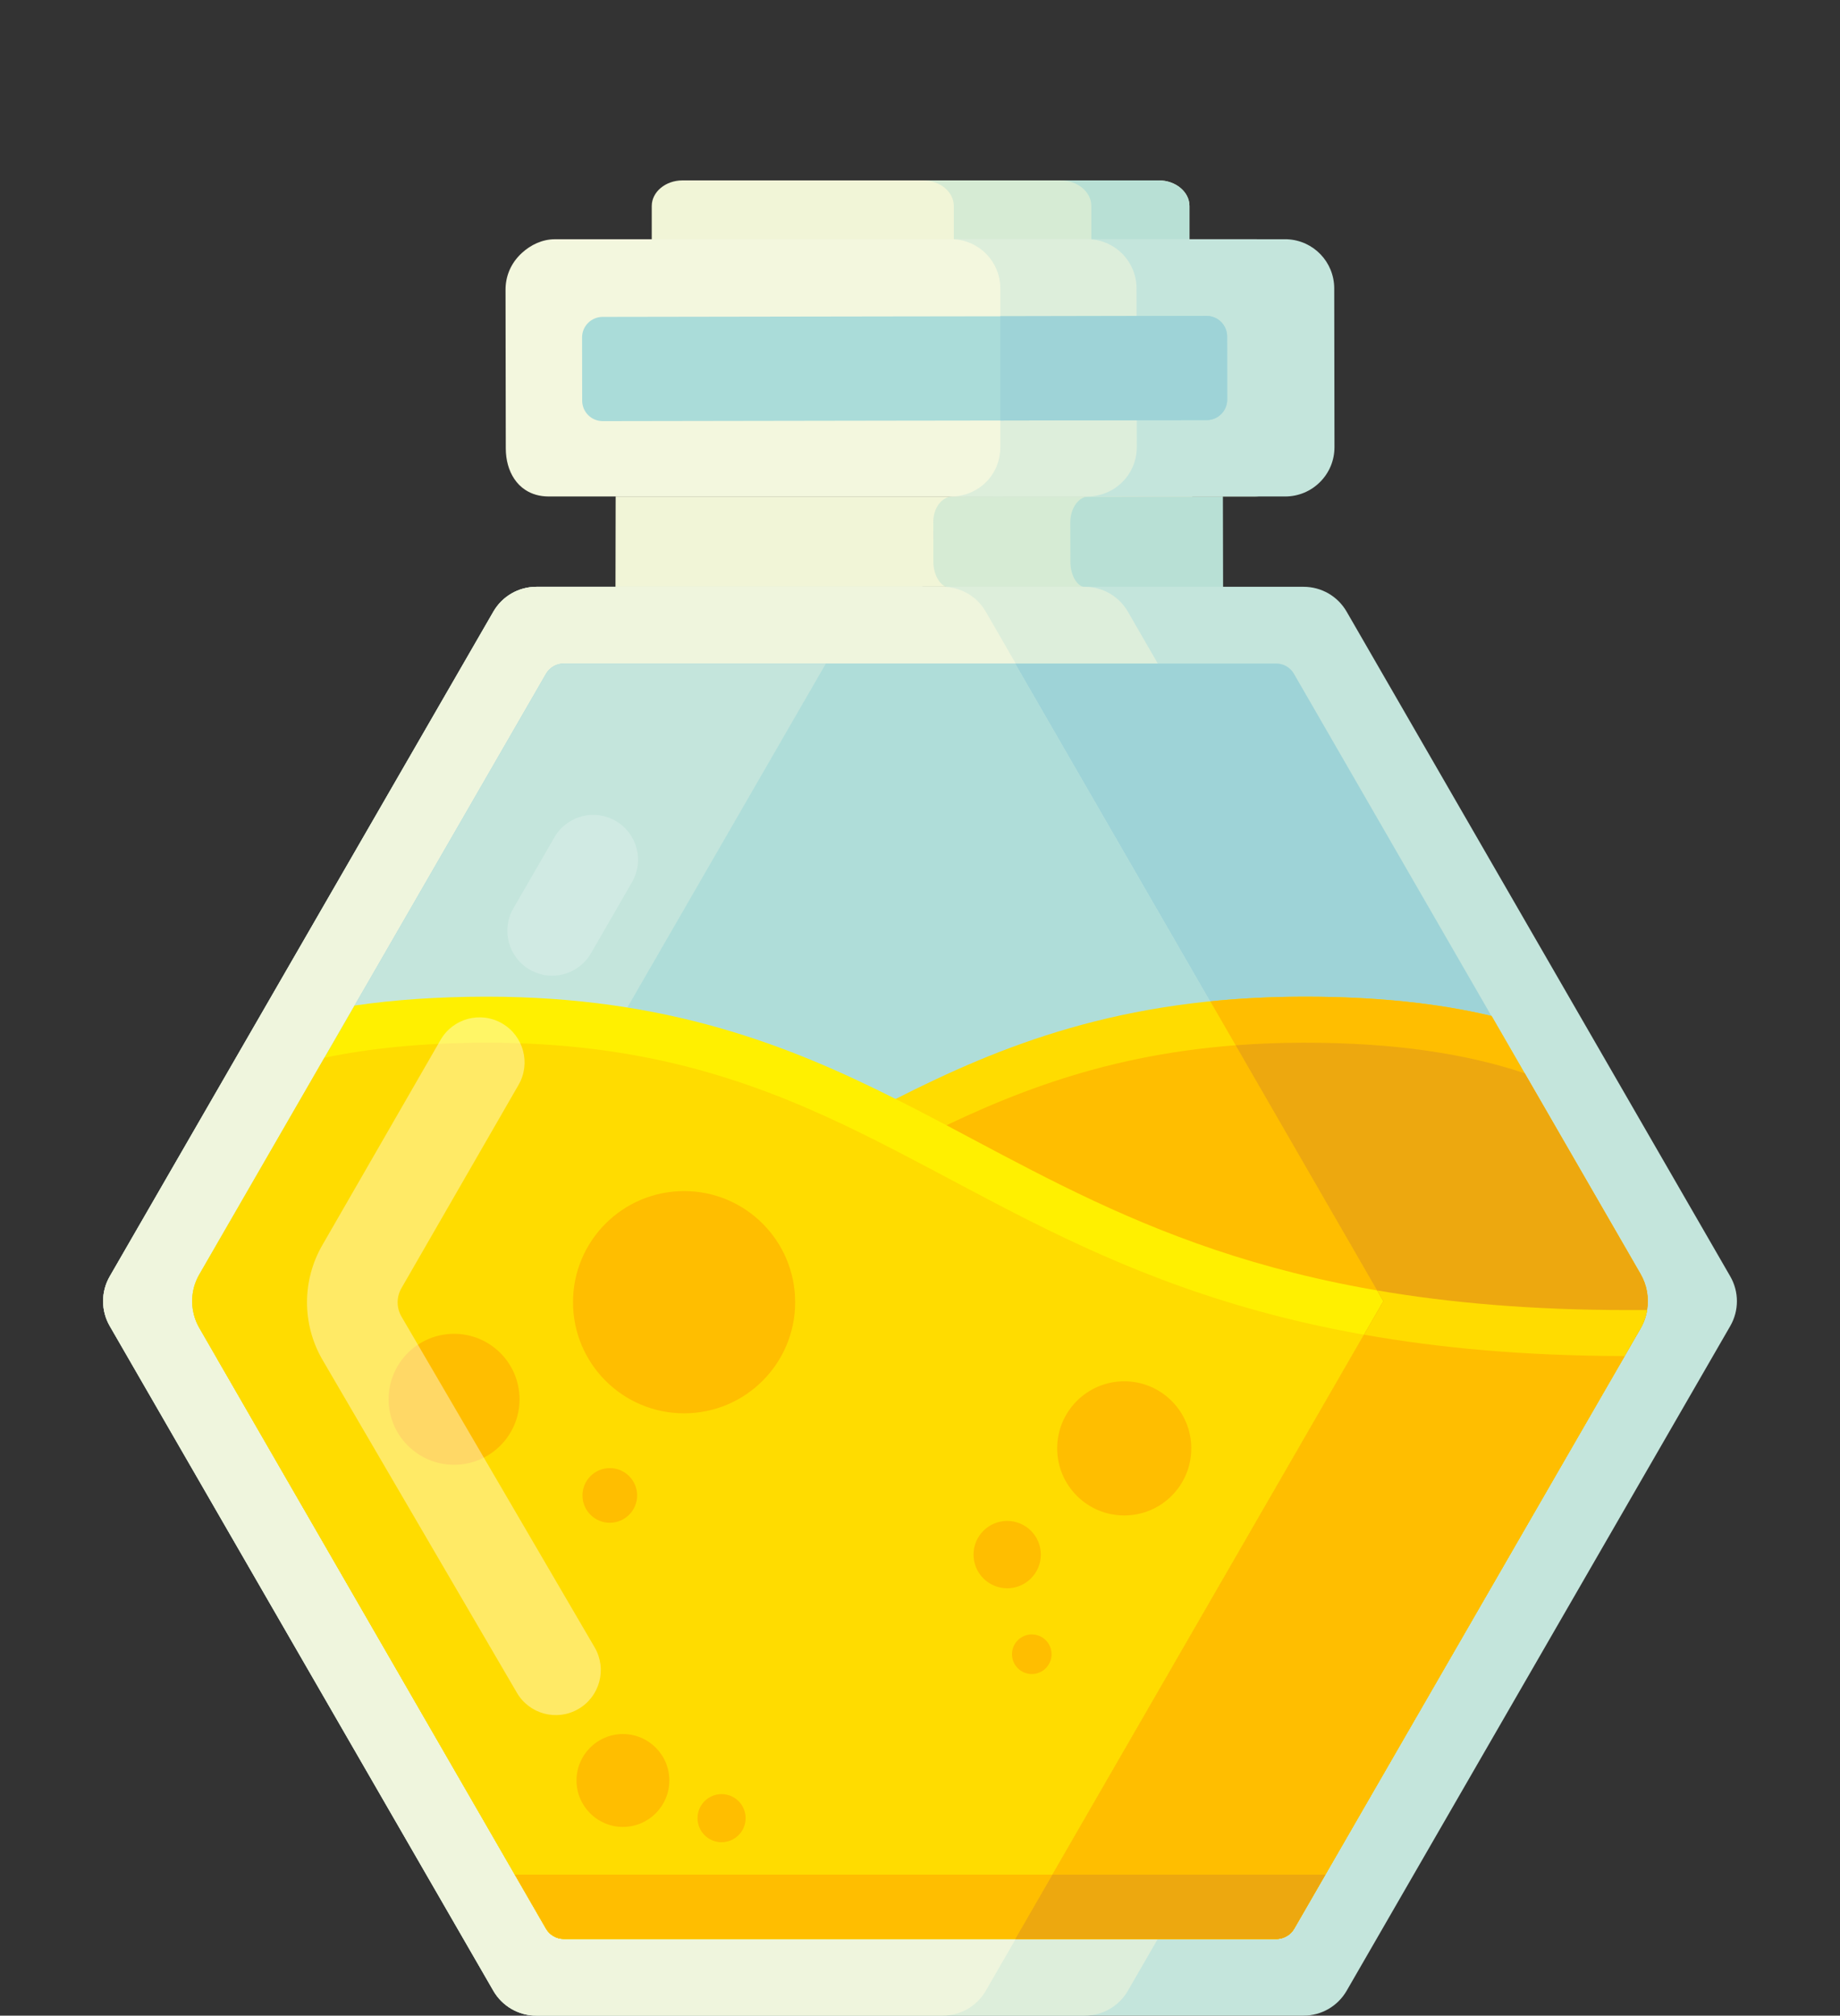 <?xml version="1.0" encoding="utf-8"?>
<!-- Generator: Adobe Illustrator 22.1.0, SVG Export Plug-In . SVG Version: 6.00 Build 0)  -->
<svg version="1.1" id="Layer_1" xmlns="http://www.w3.org/2000/svg" xmlns:xlink="http://www.w3.org/1999/xlink" x="0px" y="0px"
	 viewBox="0 0 600 657" style="enable-background:new 0 0 600 657;" xml:space="preserve">
<rect x="0" y="0" width="600" height="657" fill="#333333" stroke="none"/>
<style type="text/css">
	.st0{fill:#F1F5D7;}
	.st1{fill:#D6EBD4;}
	.st2{fill:#B8E0D5;}
	.st3{fill:#F3F7DE;}
	.st4{fill:#C4E5DC;}
	.st5{fill:#DDEEDB;}
	.st6{fill:#AADCD9;}
	.st7{fill:#9ED3D7;}
	.st8{opacity:0.81;fill:#F3F7DE;enable-background:new    ;}
	.st9{opacity:0.81;fill:#AADCD9;enable-background:new    ;}
	.st10{fill:#FFDC00;}
	.st11{fill:#FFBE00;}
	.st12{fill:#FFF000;}
	.st13{fill:#EDA80F;}
	.st14{opacity:0.4;fill:#FFFFFF;enable-background:new    ;}
	.st15{opacity:0.2;fill:#FFFFFF;enable-background:new    ;}
</style>
<g>
	<g>
		<polygon class="st0" points="383.835,191.09 352.155,191.16 301.835,191.27 292.375,191.29 
			200.705,191.44 200.762,161.808 388.775,161.82 		"/>
		<path class="st1" d="M381.775,161.965l0.06,29.404l-9.68,0.07l-62.32,0.111
			c-3.098,0-5.47-4.098-5.48-8.347l-0.03-13.025
			c-0.01-4.672,2.85-8.361,6.39-8.361c0,0,52.931-0.008,53.06-0.008
			C363.775,161.872,381.775,161.965,381.775,161.965z"/>
		<path class="st2" d="M398.835,191.38l-44.68,0.07c-2.96,0-5.1-4.14-5.11-8.16
			l-0.03-13.07c0-4.47,2.638-8.4,6.06-8.4
			c0.111,0,43.7-0.01,43.7-0.01L398.835,191.38z"/>
	</g>
	<g>
		<path class="st0" d="M387.868,67.144v21.66c0,4.58-4.5,8.33-10,8.33H222.528
			c-5.5,0-10-3.75-10-8.33V67.144c0-4.59,4.5-8.34,10-8.34h155.34
			C383.368,58.805,387.868,62.555,387.868,67.144z"/>
		<path class="st2" d="M387.868,67.144v21.66c0,4.58-4.5,8.33-10,8.33h-37.132
			c-5.5,0-10-3.75-10-8.33V67.144c0-4.59,4.5-8.34,10-8.34h37.132
			C383.368,58.805,387.868,62.555,387.868,67.144z"/>
		<path class="st1" d="M355.87,67.141v21.66c0,4.58-4.5,8.33-10,8.33h-44.84
			c5.5,0,10-3.75,10-8.33V67.141c0-4.59-4.5-8.34-10-8.34h44.84
			C351.37,58.801,355.87,62.551,355.87,67.141z"/>
		<path class="st3" d="M425.16,145.706c0.01,4.3-1.66,8.35-4.69,11.39
			c-3.03,3.04-7.07,4.72-11.37,4.73H178.91
			c-2.97,0-5.53-0.77-7.61-2.14c-1.44-0.94-2.65-2.16-3.61-3.61
			c-1.8-2.68-2.75-6.12-2.76-9.93l-0.08-51.7
			c-0.01-4.18,1.56-8.11,4.44-11.11c0.08-0.09,0.16-0.18,0.25-0.27
			c0.13-0.13,0.26-0.26,0.4-0.38l0.18-0.18
			c2.95-2.73,6.75-4.51,10.78-4.52h228.84
			c8.6,0.38,15.32,7.42,15.33,16.02L425.16,145.706z"/>
		<path class="st4" d="M435.155,145.71c0.01,4.3-1.66,8.35-4.69,11.39
			c-3.03,3.04-7.07,4.72-11.37,4.73H313.675
			c0.31,0,0.62-0.01,0.93-0.03h0.04c0.31-0.02,0.61-0.04,0.91-0.09
			c0.01,0.01,0.03,0.01,0.04,0c3.57-0.43,6.88-2.03,9.45-4.61
			c3.03-3.04,4.7-7.09,4.69-11.39l-0.01-8.57v-0.08l-0.06-33.88v-0.09
			l-0.01-9.08c-0.01-8.6-6.74-15.64-15.34-16.02h105.42
			c8.6,0.38,15.33,7.42,15.34,16.02L435.155,145.71z"/>
		<path class="st5" d="M370.694,145.706c0.01,4.3-1.66,8.35-4.69,11.39
			s-7.07,4.72-11.37,4.73h-44.422c4.3-0.01,8.34-1.69,11.37-4.73
			s4.62-7.09,4.61-11.39V94.006c-0.01-8.6-6.74-15.64-15.34-16.02h44.422
			c8.6,0.38,15.33,7.42,15.34,16.02L370.694,145.706z"/>
		<path class="st6" d="M400.18,130.236c0,3.69-2.98,6.69-6.68,6.7l-67.3,0.13
			l-21.45,0.03h-2.85l-105.36,0.17c-3.7,0.01-6.69-2.98-6.7-6.68
			l-0.03-20.59c-0.01-3.69,2.98-6.69,6.67-6.7l93.47-0.15l14.8-0.02
			l21.45-0.03l67.25-0.13c2.58-0.01,4.82,1.45,5.93,3.59
			c0.1,0.18,0.19,0.37,0.27,0.57c0.08,0.17,0.14,0.34,0.2,0.53
			c0.19,0.63,0.3,1.3,0.3,1.99L400.18,130.236z"/>
		<path class="st7" d="M400.18,130.236c0,3.69-2.98,6.69-6.68,6.7l-67.306,0.13
			l-0.003-33.97l67.259-0.13c2.58-0.01,4.82,1.45,5.93,3.59
			c0.1,0.18,0.19,0.37,0.27,0.57c0.08,0.17,0.14,0.34,0.2,0.53
			c0.19,0.63,0.3,1.3,0.3,1.99L400.18,130.236z"/>
	</g>
	<path class="st4" d="M564.215,432.22L439.115,648.91c-2.89,5-8.23,8.09-14.01,8.09
		H174.895c-5.78,0-11.12-3.09-14.01-8.09L35.785,432.22
		c-2.89-5.01-2.89-11.17,0-16.18l125.1-216.68
		c2.89-5.01,8.23-8.09,14.01-8.09h250.21
		c5.78,0,11.12,3.08,14.01,8.09l125.1,216.68
		C567.105,421.05,567.105,427.21,564.215,432.22z"/>
	<path class="st5" d="M492.885,432.22L367.775,648.91c-2.89,5-8.23,8.09-14.01,8.09
		H174.895c-5.78,0-11.12-3.09-14.01-8.09L35.785,432.22
		c-2.89-5.01-2.89-11.17,0-16.18l125.1-216.68
		c2.89-5.01,8.23-8.09,14.01-8.09h178.87c5.78,0,11.12,3.08,14.01,8.09
		l125.11,216.68C495.775,421.05,495.775,427.21,492.885,432.22z"/>
	<path class="st8" d="M446.555,432.22L321.445,648.91c-2.89,5-8.23,8.09-14.01,8.09
		H174.895c-5.78,0-11.12-3.09-14.01-8.09L35.785,432.22
		c-2.89-5.01-2.89-11.17,0-16.18l125.1-216.68
		c2.89-5.01,8.23-8.09,14.01-8.09h132.54c5.78,0,11.12,3.08,14.01,8.09
		l125.11,216.68C449.445,421.05,449.445,427.21,446.555,432.22z"/>
	<path class="st7" d="M537.02,427.004c-0.33,2.09-1.05,4.14-2.14,6.03l-3.11,5.37
		v0.01l-2.07,3.6l-6.96,12.05l-7.99,13.84l-92.81,160.75
		c-1.2,2.07-3.41,3.35-5.8,3.35H183.85c-2.39,0-4.6-1.28-5.8-3.35
		L84.149,466.004l-7.93-13.75l-5.41-9.37l-5.82-10.08
		c-0.86-1.49-1.48-3.09-1.86-4.72c-1-4.23-0.39-8.75,1.85-12.63
		l40.81-70.68l3.47-6l6.35-11.01l2.43-4.2l60.01-103.95
		c1.2-2.07,3.41-3.34,5.8-3.34h232.29c2.39,0,4.6,1.27,5.8,3.35
		l60.19,104.25l4.2,7.28l4.74,8.2l6.06,10.5l34.6,59.92l3.15,5.46
		C536.969,418.844,537.679,423.004,537.02,427.004z"/>
	<path class="st4" d="M451.015,424.13L331.005,632H184.435c-2.754,0-5.299-1.469-6.676-3.854
		L65.415,433.553c-3.366-5.831-3.366-13.015,0-18.846L178.045,219.63
		c1.2-2.079,3.419-3.36,5.819-3.36H331.005L451.015,424.13z"/>
	<polygon class="st9" points="451.015,424.13 444.835,434.83 437.195,448.07 331.005,632 
		269.315,632 161.125,444.61 153.515,431.43 149.305,424.13 195.025,344.94 
		202.935,331.24 269.315,216.27 331.005,216.27 396.205,329.2 404.205,343.05 	"/>
	<path class="st10" d="M537.02,427.004c-0.33,2.09-1.05,4.14-2.14,6.03l-3.11,5.37
		v0.01l-2.07,3.6l-6.96,12.05l-7.99,13.84l-92.81,160.75
		c-1.2,2.07-3.41,3.35-5.8,3.35H183.85c-2.39,0-4.6-1.28-5.8-3.35
		L84.149,466.004l-7.93-13.75l-5.41-9.37l-5.82-10.08
		c-0.86-1.49-1.48-3.09-1.86-4.72
		c101.84-2.06,153.38-29.67,203.29-56.41
		c3.05-1.63,6.09-3.26,9.12-4.86c1.04-0.56,2.08-1.11,3.11-1.66
		l3.29-1.74h0.02c1.07-0.56,2.14-1.12,3.22-1.67
		c2.27-1.18,4.56-2.36,6.88-3.53c34.16-17.3,73.29-33.25,132.82-33.34
		h0.62c22.89,0,42.99,2.05,60.83,6.28l4.74,8.2l6.06,10.5l34.6,59.92
		l3.15,5.46C536.969,418.844,537.679,423.004,537.02,427.004z"/>
	<path class="st11" d="M537.02,427.004c-0.33,2.09-1.05,4.14-2.14,6.03l-3.11,5.37
		v0.01l-2.07,3.6l-6.96,12.05l-7.99,13.84l-92.81,160.75
		c-1.2,2.07-3.41,3.35-5.8,3.35H183.85c-2.39,0-4.6-1.28-5.8-3.35
		L84.149,466.004l-7.93-13.75l-5.41-9.37
		c109.09-3.62,162.4-36.76,214.85-64.47h0.01
		c2.14-1.13,4.27-2.25,6.41-3.36c5.48-2.85,10.98-5.62,16.56-8.27
		c32.16-15.32,66.9-26.83,116.26-26.91c30.4-0.05,53.74,3.78,72.23,9.98
		l34.6,59.92l3.15,5.46C536.969,418.844,537.679,423.004,537.02,427.004z"/>
	<path class="st12" d="M537.02,427.004c-0.33,2.09-1.05,4.14-2.14,6.03l-3.11,5.37
		v0.01l-2.07,3.6l-6.96,12.05l-7.99,13.84l-92.81,160.75
		c-1.2,2.07-3.41,3.35-5.8,3.35H183.85c-2.39,0-4.6-1.28-5.8-3.35
		L84.149,466.004l-7.93-13.75l-5.41-9.37l-5.82-10.08
		c-0.86-1.49-1.48-3.09-1.86-4.72c-1-4.23-0.39-8.75,1.85-12.63
		l40.81-70.68l3.47-6l6.35-11.01c13.07-1.91,27.24-2.86,42.69-2.89
		h0.49c58.75,0,98.78,16,133.27,33.34c0.12,0.06,0.24,0.12,0.36,0.18
		c2.18,1.1,4.35,2.21,6.52,3.32c3.23,1.67,6.48,3.37,9.7,5.07
		c2.79,1.48,5.57,2.96,8.3,4.41
		c51.65,27.44,105.06,55.82,213.79,55.82h1.03L537.02,427.004z"/>
	<path class="st10" d="M529.7,442.014l-6.96,12.05l-7.99,13.84L432.109,611.044
		l-10.17,17.61c-1.2,2.07-3.41,3.35-5.8,3.35H183.85
		c-2.39,0-4.6-1.28-5.8-3.35l-10.17-17.61L84.149,466.004l-7.93-13.75
		l-5.41-9.37l-5.82-10.08c-0.86-1.49-1.48-3.09-1.86-4.72
		c-1-4.23-0.39-8.75,1.85-12.63l40.81-70.68
		c14.75-3.08,32.04-4.86,52.54-4.9c49.8-0.07,84.76,11.52,117.21,26.94
		c3.4,1.62,6.77,3.28,10.13,4.97c2.14,1.08,4.27,2.17,6.41,3.27
		C349.16,404.504,404.95,441.814,529.7,442.014z"/>
	<path class="st11" d="M537.1,427.004c-0.33,2.09-1.05,4.14-2.14,6.03l-3.11,5.37
		v0.01l-2.07,3.6l-6.96,12.05l-7.99,13.84l-92.81,160.75
		c-1.2,2.07-3.41,3.35-5.8,3.35h-85.13l106.19-183.93l7.52-13.03
		l0.12-0.21l6.18-10.7l-2.03-3.52l-44.78-77.56l-1.35-2.34
		l-6.65-11.51l-1.63-2.81c9.5-0.97,19.57-1.5,30.3-1.52h0.62
		c22.89,0,42.99,2.05,60.83,6.28l4.74,8.2l6.06,10.5l34.6,59.92
		l3.15,5.46C537.049,418.844,537.759,423.004,537.1,427.004z"/>
	<path class="st13" d="M537.1,427.004c-0.33,2.09-1.05,4.14-2.14,6.03l-3.11,5.37
		v0.01l-2.07,3.6l-6.96,12.05l-7.99,13.84l-92.81,160.75
		c-1.2,2.07-3.41,3.35-5.8,3.35h-85.13l106.19-183.93l7.52-13.03
		l0.12-0.21l6.18-10.7l-2.03-3.52l-44.78-77.56l-1.35-2.34
		c7.02-0.54,14.35-0.83,22.04-0.84c30.4-0.05,53.74,3.78,72.23,9.98
		l34.6,59.92l3.15,5.46C537.049,418.844,537.759,423.004,537.1,427.004z"/>
	<path class="st10" d="M537.1,427.004c-0.33,2.09-1.05,4.14-2.14,6.03l-3.11,5.37
		v0.01l-2.07,3.6l-6.96,12.05l-7.99,13.84l-92.81,160.75
		c-1.2,2.07-3.41,3.35-5.8,3.35h-85.13l106.19-183.93l7.52-13.03
		l0.12-0.21l6.18-10.7l-2.03-3.52c23.49,4.03,50.3,6.4,81.74,6.4
		h1.03L537.1,427.004z"/>
	<path class="st11" d="M529.779,442.014l-6.96,12.05l-7.99,13.84l-82.64,143.14
		l-10.17,17.61c-1.2,2.07-3.41,3.35-5.8,3.35h-85.13l12.1-20.96
		l94.09-162.97l7.52-13.03C469.24,439.374,497.149,441.964,529.779,442.014z"/>
	<circle class="st11" cx="203.128" cy="580.351" r="15.134"/>
	<circle class="st11" cx="235.295" cy="592.634" r="7.841"/>
	<circle class="st11" cx="198.849" cy="487.441" r="8.911"/>
	<circle class="st11" cx="223.072" cy="424.455" r="36.22"/>
	<circle class="st11" cx="148.068" cy="456.103" r="21.344"/>
	<path class="st14" d="M188.57,557.073c-7.02,4.06-15.99,1.65-20.05-5.37
		l-63.407-108.549c-6.663-11.543-6.663-25.764,0.001-37.306l38.558-66.907
		c4.05-7.01,13.03-9.42,20.04-5.37l-0.004,0.003
		c7.02,4.05,9.434,13.027,5.384,20.047l-38.184,66.251
		c-1.654,2.864-1.654,6.393-0,9.258l63.033,107.894
		C198,544.043,195.59,553.023,188.57,557.073z"/>
	<path class="st15" d="M206.099,287.529l-13.38,23.19c-2.61,4.5-7.46,7.31-12.67,7.31
		c-2.56,0-5.08-0.68-7.3-1.96c-6.98-4.03-9.38-12.99-5.35-19.97
		l13.39-23.18c2.6-4.51,7.45-7.31,12.66-7.31
		c2.56,0,5.08,0.68,7.3,1.96c3.38,1.95,5.8,5.1,6.81,8.87
		C208.569,280.209,208.049,284.149,206.099,287.529z"/>
	<circle class="st11" cx="366.6" cy="472.102" r="21.864"/>
	<circle class="st11" cx="328.429" cy="506.724" r="10.974"/>
	<circle class="st11" cx="336.45" cy="539.203" r="6.453"/>
	<path class="st11" d="M432.109,611.044l-10.17,17.61
		c-1.2,2.07-3.41,3.35-5.8,3.35H183.85c-2.39,0-4.6-1.28-5.8-3.35
		l-10.17-17.61H432.109z"/>
	<path class="st13" d="M432.19,611.044l-10.17,17.61
		c-1.2,2.07-3.41,3.35-5.8,3.35h-85.13l12.1-20.96H432.19z"/>
</g>
</svg>
